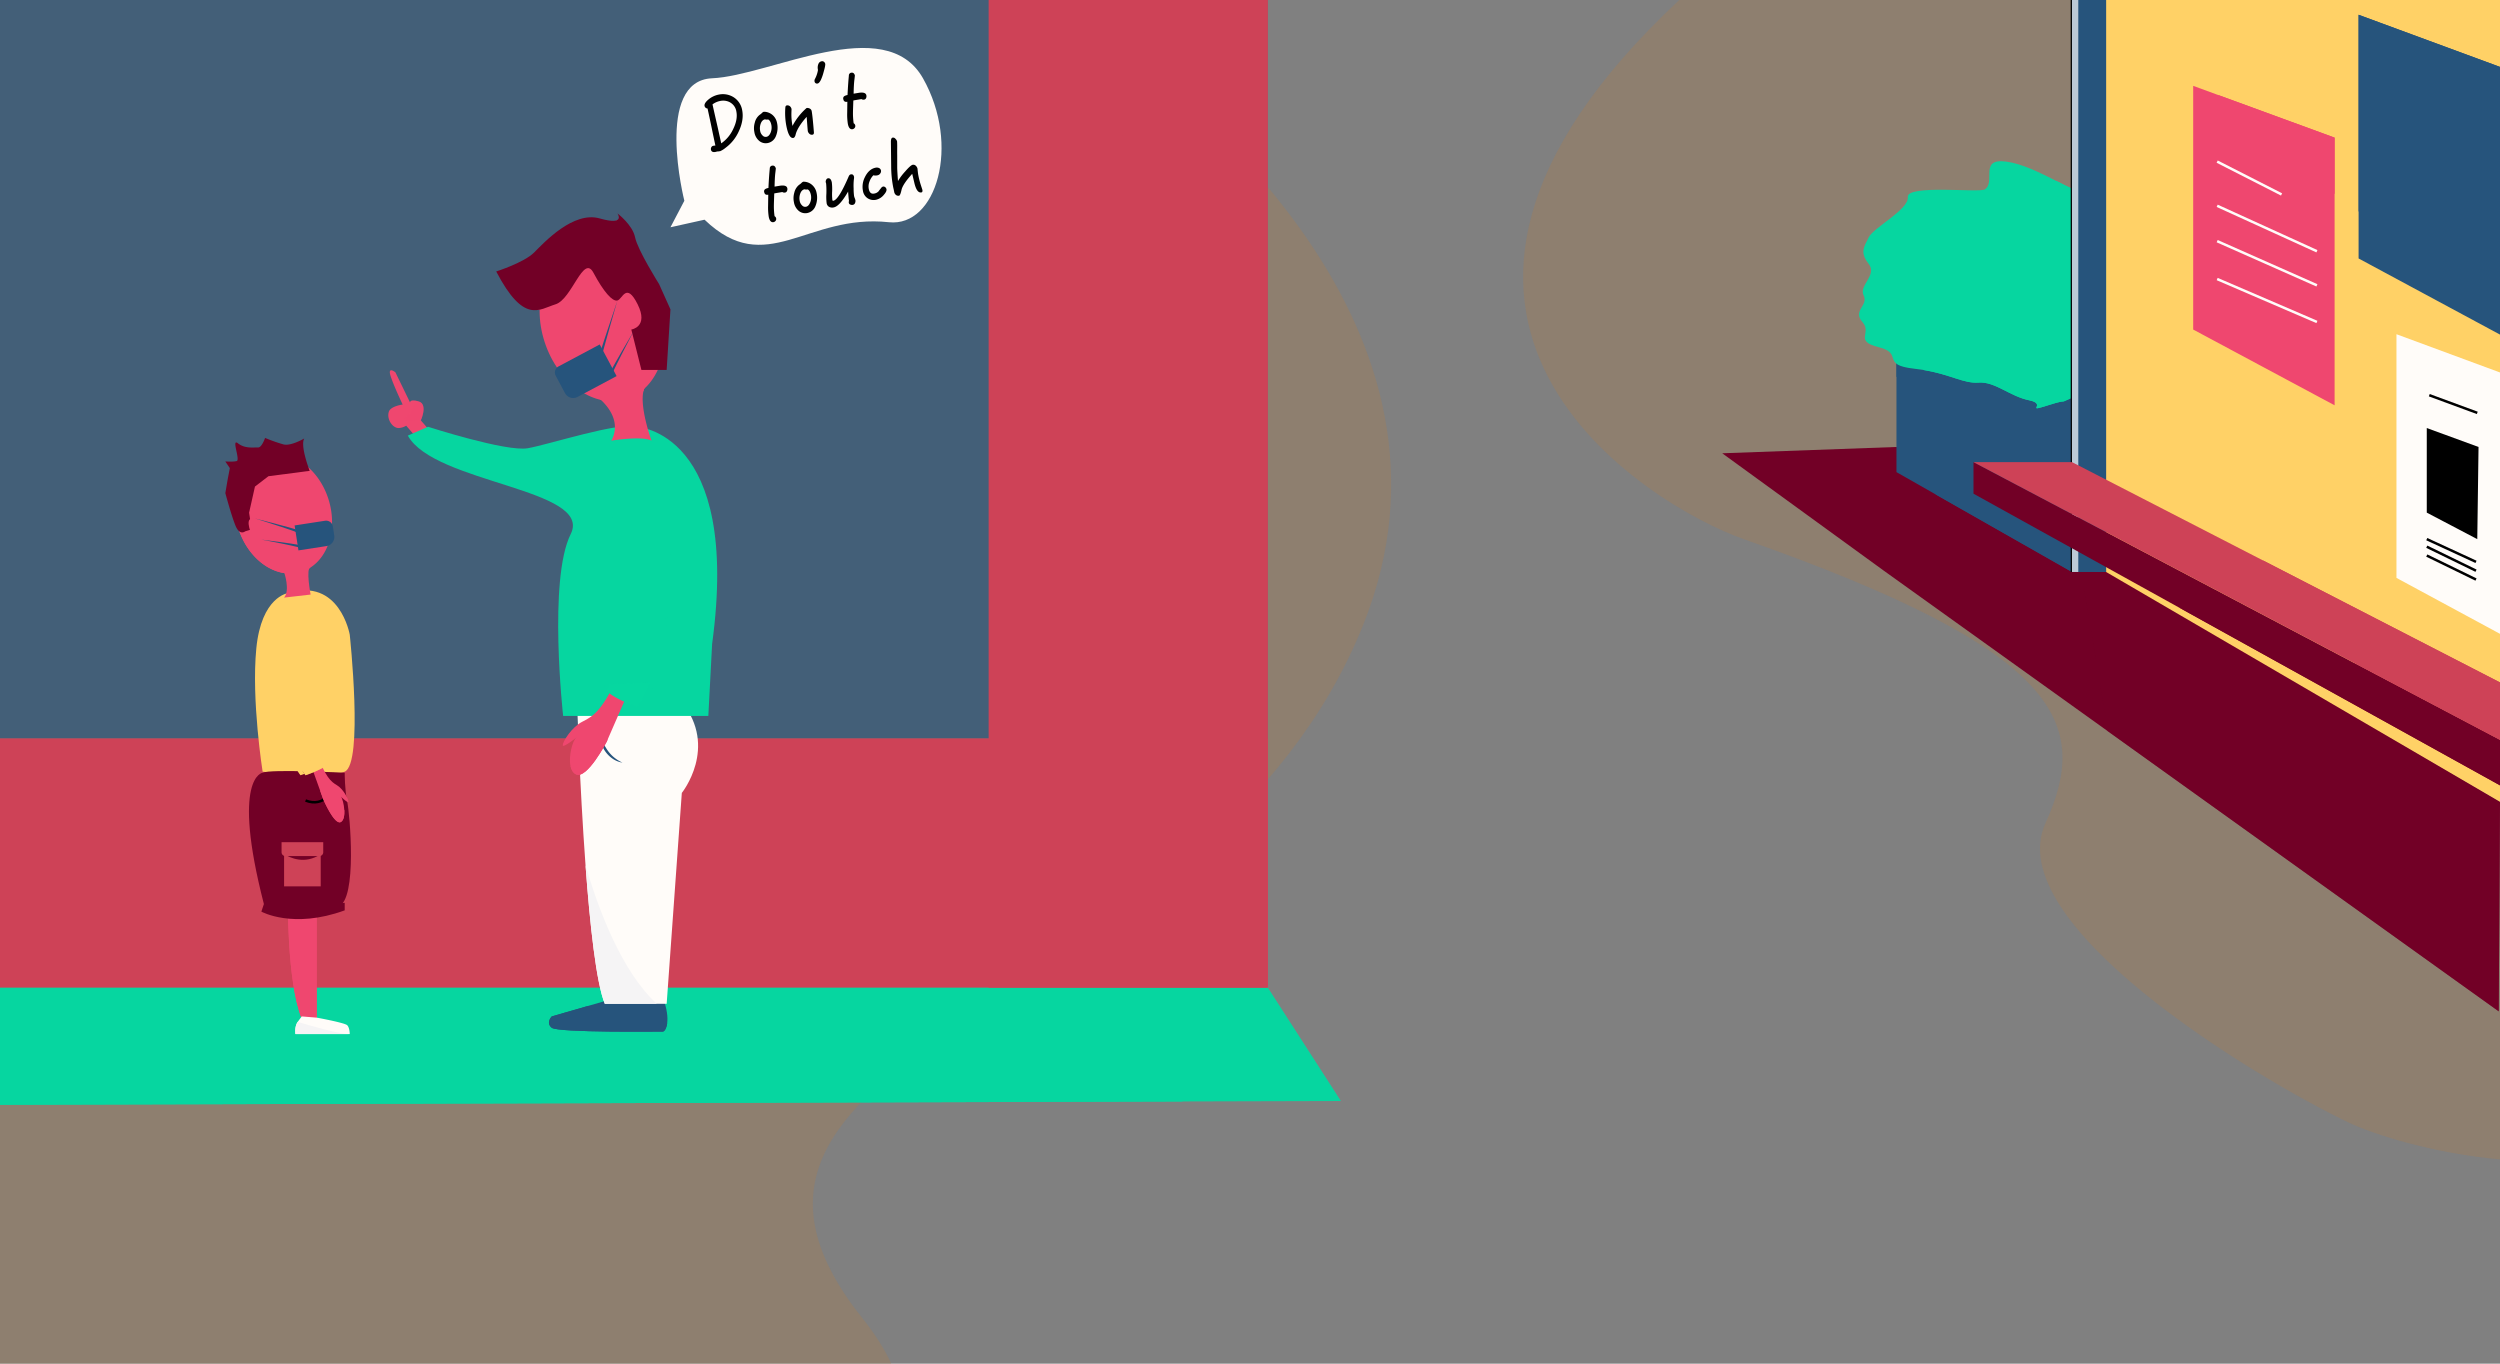 <svg xmlns="http://www.w3.org/2000/svg" viewBox="0 0 1980 1080"><rect x="0" y="0" width="1980" height="1080" fill="#808080" stroke="none"/><defs><style>.cls-1{isolation:isolate;}.cls-2{fill:#a57c52;opacity:0.37;}.cls-3,.cls-6,.cls-7{fill:#26547c;}.cls-3{opacity:0.72;}.cls-20,.cls-4,.cls-5{fill:#720026;}.cls-5{opacity:0.53;}.cls-11,.cls-13,.cls-15,.cls-17,.cls-18,.cls-20,.cls-22,.cls-23,.cls-5,.cls-7,.cls-9{mix-blend-mode:multiply;}.cls-22,.cls-25,.cls-8,.cls-9{fill:#06d6a0;}.cls-10,.cls-11,.cls-23,.cls-26{fill:#ffd166;}.cls-12,.cls-13{fill:#ce4257;}.cls-14,.cls-15,.cls-18{fill:#ef476f;}.cls-16{fill:#fffcf9;}.cls-17{fill:#f5f4f5;}.cls-18{opacity:0.36;}.cls-19,.cls-24{fill:none;stroke-miterlimit:10;stroke-width:2px;}.cls-19{stroke:#000;}.cls-21{fill:#fff;opacity:0.69;}.cls-21,.cls-25,.cls-26{mix-blend-mode:color-dodge;}.cls-22{opacity:0.55;}.cls-23{opacity:0.54;}.cls-24{stroke:#fffcf9;}</style></defs><g class="cls-1"><g id="圖層_4" data-name="圖層 4"><path class="cls-2" d="M1981,0V918.33c-54-4.71-101.72-20.06-121-29.33-77-37-276-158-240-237s13.55-136.27-239-225c-74-26-322-174-51-427Z"/><path class="cls-2" d="M1080,494C958,801,510,827,683,1044c10.12,12.7,17.67,24.68,22.88,36H0V0H835.63C950.39,77.29,1171.94,262.64,1080,494Z"/></g><g id="圖層_2_拷貝" data-name="圖層 2 拷貝"><rect class="cls-3" width="1004" height="585"/><polygon class="cls-4" points="1980 635 1979 801 1669.25 579.02 1492 452 1364 359 1502 354 1645.75 438.32 1980 635"/><polygon class="cls-5" points="1980 635 1979 801 1669.25 579.02 1645.75 438.32 1980 635"/><polygon class="cls-6" points="1641 314.79 1641 453 1533.02 391.57 1502 373.92 1502 265 1641 314.79"/><path class="cls-7" d="M1641,314.79V453l-108-61.43,30-8.57,50-19s18-32,9-29-19,0-26,0-4-17-29-14-61-20-61-20l-4-2.64V265Z"/><path class="cls-8" d="M1673,292c-18,34-19,17-32,23s0,0-19,6,0-1-15-4-27-15-40-14c-11.72.9-21.81-6.32-43.46-9.95q-3.55-.6-7.54-1.05c-27-3-8-12-28-17s-5-11-13-20,5-13,1-21,11-16,4-25-4-13,0-21,32-22,31-32,56.76-3.17,61-6c9-6-5-25,17-22,12.63,1.72,26.59,8.72,39.59,15.32,9.63,4.89,18.75,9.55,26.41,11.68,18,5,27,30,38,67S1691,258,1673,292Z"/><path class="cls-9" d="M1673,292c-18,34-19,17-32,23s0,0-19,6,0-1-15-4-27-15-40-14c-11.72.9-21.81-6.32-43.46-9.95,2.83-4.4,5.53-7.33,7.46-7.05,7,1,46-13,38-21s10-47,41-57c23.61-7.61,21.12-46.54,18.59-64.68,9.63,4.89,18.75,9.55,26.41,11.68,18,5,27,30,38,67S1691,258,1673,292Z"/><polygon class="cls-10" points="1980 0 1980 635 1668 453 1668 0 1980 0"/><polygon class="cls-11" points="1980 0 1980 255.45 1668 0 1980 0"/><polygon class="cls-8" points="1062 872 936.34 872.35 0 875 0 782 1004 782 1062 872"/><polygon class="cls-9" points="1003 782 936.34 872.35 0 875 0 782 1003 782"/><path class="cls-6" d="M528.43,810.16c-.56,4.7-2.4,6.84-3.43,6.84-2,0-83,1-88-3s0-9,0-9l28.17-8.14L482,792s36-21,43-2C528.38,799.17,529,805.78,528.43,810.16Z"/><path class="cls-7" d="M528.43,810.16c-.56,4.7-2.4,6.84-3.43,6.84-2,0-83,1-88-3s0-9,0-9l28.17-8.14C473.42,800.45,491.86,808,501,808,507.31,808,518.88,809.11,528.43,810.16Z"/><rect class="cls-12" x="783" width="221" height="782"/><polygon class="cls-13" points="1004 0 1004 782 783 782 783 605.28 912.31 0 1004 0"/><rect class="cls-12" y="585" width="1004" height="197"/><polygon class="cls-13" points="1004 585 1004 782 0 782 0 585 787.33 585 1004 585"/><path class="cls-14" d="M251,709v99l-7.51-.74-4.49-.44c-12-29.46-11-96.64-11-96.64l10.2-.52Z"/><path class="cls-15" d="M243.49,807.26l-4.49-.44c-12-29.46-11-96.64-11-96.64l10.2-.52Z"/><path class="cls-16" d="M540,628,528,795H479c-6.78-16.54-11.77-62.38-15.26-109.7C459,621,457,554,457,554s54-34,83,2S540,628,540,628Z"/><path class="cls-17" d="M520.18,795H479c-6.78-16.54-11.77-62.38-15.26-109.7C473.89,720.13,492.26,769.35,520.18,795Z"/><path class="cls-14" d="M343.66,344.9l-11.61,4.26-10.33-12A13.29,13.29,0,0,1,316,339c-5,.29-10-7-8-13,1.46-4.38,10.91-5.61,10.91-5.61s-6.46-13.39-9.41-22.12,3.66-3.41,3.66-3.41l11.61,23.9s-.21-2,3.63-1.51a19.66,19.66,0,0,1,3.33.76c6,1.84,3.22,10.71,2,13.83-.26.68-.44,1.09-.44,1.09Z"/><path class="cls-18" d="M333.77,331.84c-4.48,1-10,1.75-11.77,1.16-3-1,0-4,2-5,1.45-.72,3.42-7.22,4.4-10.75a19.66,19.66,0,0,1,3.33.76C337.71,319.85,335,328.72,333.77,331.84Z"/><path class="cls-6" d="M474,578a67.94,67.94,0,0,0,2.72,8,43,43,0,0,0,3.85,7.33,26.3,26.3,0,0,0,2.47,3.28,24.9,24.9,0,0,0,2.9,2.91A30.11,30.11,0,0,0,493,604a18.75,18.75,0,0,1-8-3.24,23.12,23.12,0,0,1-6.08-6.31,30,30,0,0,1-3.65-7.92A27.85,27.85,0,0,1,474,578Z"/><path class="cls-10" d="M228,469.78s-21,2.74-25,43.78,5,97.6,5,97.6,50,6.39,65,0,4-108.54,4-108.54S269,457,228,469.78Z"/><path class="cls-14" d="M225,453.17s5,14.18,0,20.13l21-2.4S242,450,246,449C246,449,233,456.3,225,453.17Z"/><path class="cls-15" d="M225,453s9.55,15,20-3S225,453,225,453Z"/><path class="cls-14" d="M245.87,449.49a29.64,29.64,0,0,1-7.48,3.46c-19.82,6-42.11-9.72-49.79-35.1s2.18-50.8,22-56.8a30.21,30.21,0,0,1,14-.8c15.39,2.63,29.89,16.42,35.79,35.9C267,418.09,260.57,440.07,245.87,449.49Z"/><path class="cls-15" d="M245.87,449.49a29.64,29.64,0,0,1-7.48,3.46c-19.82,6-42.11-9.72-49.79-35.1s2.18-50.8,22-56.8a30.21,30.21,0,0,1,14-.8C204.79,385.5,176.94,434.72,245.87,449.49Z"/><path class="cls-4" d="M208,612s-25,3,1,104c2.06,8,42,8,59,2,15.23-5.38,9-74,7-83s-2-23-2-23S214,609,208,612Z"/><path class="cls-19" d="M264,625s-7,15-22,9"/><rect class="cls-12" x="225" y="672" width="29" height="30"/><path class="cls-4" d="M254,675v1.47c-12.67,8.58-24.44,2.87-29-.05V675Z"/><path class="cls-20" d="M207,722s25,14,66-1v-6s-45,6-64,1Z"/><path class="cls-16" d="M277,819H234s-.95-5.67,1.77-9.66A4,4,0,0,1,236,809l3-4,12,1s22,4,24,6S277,819,277,819Z"/><path class="cls-17" d="M277,819H234s-.95-5.67,1.77-9.66C245.71,812.27,268.39,819,277,819Z"/><path class="cls-14" d="M276,635c0,1.66-5.52-3.58-6.24-4.24l.24.24c1.08,1.08,2.46,6,2.7,10.7.2,4-.41,7.92-2.7,9.3-5,3-14-18-14-18l-2.57-7.14L238,583l12,12c8,21,12,24,17,27S276,633,276,635Z"/><path class="cls-15" d="M270,651c-5,3-14-18-14-18l-2.57-7.14A126.64,126.64,0,0,0,272.7,641.7C272.9,645.72,272.29,649.62,270,651Z"/><path class="cls-4" d="M245.28,372.91S237.51,353,241,347.26c0,0-10.51,6.2-16.42,4.73a127.9,127.9,0,0,1-14.64-5.16s-2.62,7.82-5.61,7.58-10.13,1.21-15.79-3.25,2,13.2-1.1,14-9,.29-9,.29l3.59,5.3-1.7,8.89-1.86,10.89s4.65,17.42,8,25.71,7.66,4.61,7.66,4.61l5.15-1.6-2-13.19,4.64-20.7,10.68-8.19Z"/><path class="cls-14" d="M206,412s-8-4-9,1,5,19,9,15,3-1,3-1Z"/><path class="cls-6" d="M234.65,413.78h24.41a5.41,5.41,0,0,1,5.41,5.41v7.24a7.35,7.35,0,0,1-7.35,7.35H234.65a0,0,0,0,1,0,0v-20a0,0,0,0,1,0,0Z" transform="translate(-61.6 42.93) rotate(-8.76)"/><path class="cls-8" d="M504,338s83,3,60,172l-3,57H446s-12-108,6-144-108-40-129-78l16-7s62,20,79,17S490,334,504,338Z"/><path class="cls-14" d="M511.92,515.33l-30.46,69.93-.91,2.09s-15.68,30.25-24.4,25.93c-2.37-1.18-3.71-3.63-4.33-6.64-1.66-8,1.8-20.07,4.33-22.17l.55-.46c-.42.31-11,8.73-11,6.22,0-2.88,7-14.4,15.68-18.73s15.69-8.64,29.63-38.89Z"/><path class="cls-15" d="M481.46,585.26l-.91,2.09s-15.68,30.25-24.4,25.93c-2.37-1.18-3.71-3.63-4.33-6.64C461.35,600.65,472.67,592.11,481.46,585.26Z"/><path class="cls-14" d="M516,349c-7.68-4-31.75,0-31.75,0,7.6-14.57-2.2-26.73-8.91-32.82A44.66,44.66,0,0,0,470,312c17.3,4.94,39.95-4.75,40.51-5a14.52,14.52,0,0,0-.78,2.28C506.34,322.24,515.74,348.3,516,349Z"/><path class="cls-15" d="M510.51,307a14.52,14.52,0,0,0-.78,2.28c-8.28,17.75-23.57,13.26-34.4,6.89A44.66,44.66,0,0,0,470,312C487.3,316.94,510,307.25,510.51,307Z"/><ellipse class="cls-14" cx="477" cy="256" rx="48" ry="63" transform="translate(-55.77 159.96) rotate(-18)"/><path class="cls-15" d="M395,218s19.68-6.26,27.57-14,30.55-31.94,51.24-26.13,13.8-3.87,13.8-3.87,11.82,8.71,13.8,18.39,18.72,35.8,18.72,35.8L529,247.55,521,293l-14,2-8.55-32s13.8-1.93,4.93-19.35-11.83-3.87-15.77-2.91-10.84-6.77-18.73-21.29-16.75,20.33-29.56,24.2S420,248,395,218Z"/><line class="cls-19" x1="1641" x2="1641" y2="453"/><rect class="cls-6" x="1641" width="27" height="453"/><rect class="cls-21" x="1641" width="5" height="453"/><path class="cls-7" d="M1668,0V453h-9.22c-.41-124.42-1.17-397.39-.19-453Z"/><polygon class="cls-14" points="1849 109 1849 321 1737 261 1737 68 1756.44 75.12 1849 109"/><polygon class="cls-15" points="1849 109 1849 153.73 1756.44 75.12 1849 109"/><polygon class="cls-16" points="1980 502 1898 457.7 1898 264.7 1980 295 1980 502"/><polygon class="cls-6" points="1980 53 1980 265 1868 204.7 1868 11.7 1980 53"/><polygon class="cls-7" points="1980 53 1980 261.07 1868 167.36 1868 11.7 1980 53"/><polygon class="cls-4" points="1980 586 1980 622 1725.97 481.28 1563 391 1563 366 1840.81 512.56 1980 586"/><path class="cls-20" d="M1980,586v36L1726,481.28c37.09,10.47,107.87,36.56,140,44.72Z"/><path class="cls-8" d="M514.93,540.5C509.6,554.74,505,560,505,560s-30.73-10.76-25.36-18a4.19,4.19,0,0,1,.68-.74c8.23-7.21-6.86-144,12.34-165.66s37,0,37,0C534.83,467.59,523.86,516.66,514.93,540.5Z"/><path class="cls-22" d="M514.93,540.5C509.6,554.74,505,560,505,560s-30.73-10.76-25.36-18C490.1,541.46,504.41,540.9,514.93,540.5Z"/><path class="cls-10" d="M260,604.82a21.5,21.5,0,0,1-6.14,4.23A95.88,95.88,0,0,1,242,614s-2.89-3.14-6.42-11.5C229,586.78,220.08,552.58,224,486c0,0,13-15,27,0,13.82,14.81,3.28,107.56,8.78,114.76a1,1,0,0,0,.22.24C261.39,602.16,261.17,603.48,260,604.82Z"/><path class="cls-23" d="M260,604.82l-6.14,4.23A95.88,95.88,0,0,1,242,614s-2.89-3.14-6.42-11.5c8.37-.22,17.86-1.09,24.2-1.74a1,1,0,0,0,.22.24C261.39,602.16,261.17,603.48,260,604.82Z"/><polygon class="cls-12" points="1981 541 1980 586 1866.07 525.89 1563 366 1641 366 1791.75 443.59 1981 541"/><polygon class="cls-13" points="1981 541 1980 586 1866.07 525.89 1791.75 443.59 1981 541"/><line class="cls-24" x1="1756" y1="128" x2="1807" y2="154"/><line class="cls-24" x1="1756" y1="163" x2="1835" y2="199"/><line class="cls-24" x1="1756" y1="191" x2="1835" y2="226"/><line class="cls-24" x1="1756" y1="221" x2="1835" y2="255"/><line class="cls-19" x1="1924" y1="313" x2="1962" y2="327"/><line class="cls-19" x1="1922" y1="427" x2="1961" y2="445"/><line class="cls-19" x1="1922" y1="433" x2="1961" y2="452"/><line class="cls-19" x1="1922" y1="440" x2="1961" y2="459"/><polygon points="1962 427 1922 406 1922 339 1963 354 1962 427"/><path class="cls-12" d="M1004,585q-27.63.87-55.25,1.17c-9.21.13-18.42.16-27.63.25l-27.62.08-27.62-.08c-9.21-.08-18.42-.11-27.63-.25q-27.63-.3-55.25-1.17,27.63-.87,55.25-1.17c9.21-.14,18.42-.17,27.63-.25l27.62-.08,27.62.08c9.21.09,18.42.12,27.63.25Q976.38,584.13,1004,585Z"/><path class="cls-9" d="M531,373s2.21,1.82-.34-.21c7.78,136.74-20.7,180.09-25.48,186.35C508,560.29,510,561,510,561S539.23,519.93,531,373Z"/><path class="cls-25" d="M480.64,546.46a4.28,4.28,0,0,1,.68-.76c8.23-7.43-6.86-148.52,12.34-170.8a38.54,38.54,0,0,1,3.79-3.85,37,37,0,0,0-4.79,4.55c-19.2,21.61-4.11,158.45-12.34,165.66a4.19,4.19,0,0,0-.68.74c-1.12,1.51-.65,3.18.77,4.87A3.3,3.3,0,0,1,480.64,546.46Z"/><path class="cls-4" d="M393,215s22-7,30-15,31-33,52-27,14-4,14-4,12,9,14,19,19,37,19,37l9,20-3,48H508l-8-32s14-2,5-20-12-4-16-3-11-7-19-22-17,21-30,25S415,257,393,215Z"/><path class="cls-12" d="M223,667h33a0,0,0,0,1,0,0v8a3,3,0,0,1-3,3H226a3,3,0,0,1-3-3v-8A0,0,0,0,1,223,667Z"/><path class="cls-11" d="M224,486s4.84-5.57,11.79-6.52C226.77,478.2,220,486,220,486c-6,102,18,128,18,128s1.26-.42,3.12-1.12C236.85,607,218.69,576.21,224,486Z"/><path class="cls-26" d="M259.78,600.76c-5.5-7.2,5-99.95-8.78-114.76-5.06-5.42-10-6.91-14.21-6.62,3.75.26,7.93,2,12.21,6.62,13.82,14.81,3.28,107.56,8.78,114.76a1,1,0,0,0,.22.24C263.34,605,259.85,600.86,259.78,600.76Z"/><path class="cls-6" d="M235.29,421.71l0,0s0,0,0,0l-.2-.1-.47-.21-1-.39-2.07-.76-4.2-1.44-8.44-2.79-17-5.42,17.23,4.46,8.6,2.32,4.29,1.21,2.15.65,1.09.35.56.21.3.13a1,1,0,0,1,.23.13l.28.19Z"/><path class="cls-6" d="M237.29,433.71c0,.05.16.11.1.08l-.16-.06-.41-.15c-.3-.09-.6-.18-.92-.26-.62-.17-1.25-.32-1.89-.48l-3.84-.87c-2.57-.56-5.16-1.09-7.74-1.62q-7.76-1.56-15.54-3,7.86,1,15.71,2.05c2.61.36,5.23.73,7.84,1.12l3.93.64c.65.11,1.3.23,2,.37.33.06.66.14,1,.22.18,0,.34.08.53.15l.3.1a2.15,2.15,0,0,1,.54.32Z"/><path class="cls-6" d="M441.73,281.1h35a7.35,7.35,0,0,1,7.35,7.35v15.65a5.41,5.41,0,0,1-5.41,5.41h-37a0,0,0,0,1,0,0V281.1A0,0,0,0,1,441.73,281.1Z" transform="translate(1010.34 338.08) rotate(151.93)"/><path class="cls-6" d="M475,280.47c.26-1.09.54-1.89.82-2.81l.85-2.66,1.73-5.3,3.51-10.58L489,238l-6.15,21.42-3,10.72-1.49,5.36-.72,2.68c-.23.87-.49,1.85-.64,2.57Z"/><path class="cls-6" d="M482.92,295.82a7.46,7.46,0,0,1,.55-1.37l.55-1.11,1.14-2.14L487.5,287l4.78-8.36L502,262l-8.84,17.1-4.33,8.59L486.72,292l-1,2.16c-.3.68-.67,1.55-.8,1.94Z"/><path class="cls-16" d="M531,180l11-21s-24-95,22-97S701,9,731,62s10.64,118.05-27,114c-65-7-97,45-146-2Z"/><path d="M585.13,104a32.86,32.86,0,0,1-10.54,13.1,17.3,17.3,0,0,1-4.32,2.67c-.23,0-.54,0-.95.13a3.94,3.94,0,0,0-.74,0l-.94.18c-.47.09-.76.21-.88.23-2.18.42-3.39-.2-3.71-1.85a2.81,2.81,0,0,1,.36-1.9,2.14,2.14,0,0,1,1.44-1.08c.59-.11,1.13-.15,1.73-.21-.09-.47-1.14-5.28-3-14.33s-3-14-3.2-15A2.53,2.53,0,0,1,558,83.87c-.26-1.35.7-3,2.9-4.9a18.07,18.07,0,0,1,8.38-4.06,16,16,0,0,1,11.85,2.16,15.18,15.18,0,0,1,6.68,10.2C588.82,92.51,587.9,98.13,585.13,104Zm-6.74-22.83A11.38,11.38,0,0,0,570.21,80a14.65,14.65,0,0,0-5.9,2.67q.23,1.25,4,17.75l2.91,13.12a28,28,0,0,0,9.38-11.16q3.84-7.71,2.6-14.07A9.92,9.92,0,0,0,578.39,81.21Z"/><path d="M614.47,107.9a8.7,8.7,0,0,1-6.41,5.39,8.06,8.06,0,0,1-6.74-1.69,11.2,11.2,0,0,1-3.85-6.95,15.44,15.44,0,0,1,.32-7.52A11,11,0,0,1,601.6,91a15.71,15.71,0,0,0,1.75-1.38,3.56,3.56,0,0,1,1.56-1.1,12.68,12.68,0,0,1,1.48.08,10.77,10.77,0,0,1,5.87,2.84,11.07,11.07,0,0,1,3.16,5.93A17.26,17.26,0,0,1,614.47,107.9ZM608.3,94.61a4.52,4.52,0,0,1-2.4-.09c-1.65.32-2.81,1.59-3.51,3.68a10.72,10.72,0,0,0-.33,5.56,6.37,6.37,0,0,0,1.84,3.5,3.27,3.27,0,0,0,3.15,1.1c1.41-.28,2.48-1.4,3.31-3.39a10.51,10.51,0,0,0,.58-5.86C610.46,96.64,609.55,95.1,608.3,94.61Z"/><path d="M644.61,104.76c.08,1.08-.27,1.76-1.1,1.92a2.76,2.76,0,0,1-2.38-.64,4.13,4.13,0,0,1-1.38-2.36c0-.06-.11-1.2-.29-3.43l-.58-7.71c-4.17,4.66-6.91,8.79-8.28,12.48-.27.79-.48,1.62-.69,2.4-.41,1-.9,1.7-1.49,1.81-2.47.48-4.32-2.77-5.68-9.78A54.25,54.25,0,0,1,622,85.06c.08-.87.4-1.42,1.11-1.56a3,3,0,0,1,2.43.57,4.06,4.06,0,0,1,1.37,2.36c-.06,1.24-.11,2.59-.13,4.06a50,50,0,0,0,.87,9.24,48.77,48.77,0,0,1,11.19-14.2,4.32,4.32,0,0,1,2.47.44,2.81,2.81,0,0,1,1.54,2C643.34,90.64,643.94,96.27,644.61,104.76Z"/><path d="M652.34,56.94a37.68,37.68,0,0,1-2.24,6.42c-.89,1.7-1.7,2.59-2.4,2.73a1.93,1.93,0,0,1-2.59-1.7,2.84,2.84,0,0,1,.36-1.91,22.78,22.78,0,0,0,2.28-6.55,2.32,2.32,0,0,0,0-1,7.49,7.49,0,0,1,.49-4.43,3.29,3.29,0,0,1,2.66-2,2.1,2.1,0,0,1,1.68.47,2.64,2.64,0,0,1,1,1.58C653.73,51.47,653.29,53.64,652.34,56.94Z"/><path d="M685.94,77.69a2.05,2.05,0,0,1-1.36,1.18,3,3,0,0,1-2.34-.4c-.42.08-1.42.27-3.08.53s-2.72.47-3.31.58c-.17,4.8-.27,7.75-.29,8.92a55.76,55.76,0,0,0,.54,9.12,2.51,2.51,0,0,1,1.29,1.89,2.4,2.4,0,0,1-.51,1.81,2.75,2.75,0,0,1-1.57,1c-1.94.37-3.21-1.09-3.82-4.27a48.36,48.36,0,0,1-.51-8.64l.12-8.83c-1.82.36-2.87-.3-3.2-2a2.19,2.19,0,0,1,.65-2.32,6.76,6.76,0,0,1,2.69-1c.33-6.54.69-11.62,1.06-15.36a2.23,2.23,0,0,1,1.76-2.3c1.53-.29,2.53.43,3,2.16-.11,1.31-.31,2.82-.52,4.57-.24,2.55-.4,5.82-.47,9.87.41-.08,1.89-.31,4.38-.73,3.45-.48,5.35.19,5.72,2.07A3.52,3.52,0,0,1,685.94,77.69Z"/><path d="M623.29,151.3a2.05,2.05,0,0,1-1.36,1.18,3,3,0,0,1-2.34-.4c-.41.08-1.41.27-3.07.53s-2.72.47-3.31.58c-.17,4.8-.27,7.75-.29,8.92a55.76,55.76,0,0,0,.54,9.12,2.48,2.48,0,0,1,1.28,1.89,2.39,2.39,0,0,1-.5,1.81,2.78,2.78,0,0,1-1.57,1c-1.95.37-3.21-1.09-3.83-4.27a49.35,49.35,0,0,1-.51-8.64l.13-8.83c-1.83.36-2.87-.3-3.2-2a2.16,2.16,0,0,1,.65-2.32,6.64,6.64,0,0,1,2.69-1c.32-6.54.68-11.62,1.06-15.36a2.22,2.22,0,0,1,1.75-2.3c1.54-.29,2.53.43,3.05,2.17-.11,1.3-.31,2.8-.52,4.56-.24,2.55-.4,5.82-.48,9.87.42-.08,1.9-.31,4.39-.73,3.45-.48,5.35.19,5.71,2.07A3.37,3.37,0,0,1,623.29,151.3Z"/><path d="M645.79,163.33a8.75,8.75,0,0,1-6.42,5.39,8.06,8.06,0,0,1-6.74-1.69,11.25,11.25,0,0,1-3.85-6.95,15.44,15.44,0,0,1,.32-7.52,11,11,0,0,1,3.81-6.18,14.3,14.3,0,0,0,1.75-1.37,3.56,3.56,0,0,1,1.56-1.1,10.21,10.21,0,0,1,7.35,2.92,11.08,11.08,0,0,1,3.16,5.92A17.36,17.36,0,0,1,645.79,163.33ZM639.61,150a4.52,4.52,0,0,1-2.4-.09c-1.65.32-2.81,1.59-3.51,3.67a10.76,10.76,0,0,0-.33,5.57,6.31,6.31,0,0,0,1.84,3.49,3.26,3.26,0,0,0,3.15,1.11c1.41-.28,2.48-1.4,3.31-3.4a10.46,10.46,0,0,0,.58-5.85C641.77,152.06,640.86,150.53,639.61,150Z"/><path d="M676.27,142.09a45.63,45.63,0,0,0-.2,7.19,45.73,45.73,0,0,0,.36,6A10.83,10.83,0,0,0,677,157a14.08,14.08,0,0,1,.45,1.38,3.91,3.91,0,0,1-.26,2.43,2.28,2.28,0,0,1-1.74,1.44,3.37,3.37,0,0,1-2-.23,1.74,1.74,0,0,1-1.19-1.41,2.52,2.52,0,0,1,.15-1.44c-.19-1-.43-3.46-.71-7.44-4.48,7.77-8.26,11.93-11.38,12.53a5.33,5.33,0,0,1-3.63-.4,4,4,0,0,1-2-3,40.22,40.22,0,0,1-.2-7.36,67.52,67.52,0,0,0-.18-7.91c0-.12-.06-.29-.13-.65a2.67,2.67,0,0,1-.18-.63,2.84,2.84,0,0,1,.36-1.91,1.8,1.8,0,0,1,1.3-1.17c1.59-.3,2.67.83,3.15,3.31a45.92,45.92,0,0,1,.25,7,42.55,42.55,0,0,0,.17,6.87.63.63,0,0,0,.84.57c2.77-.54,6.79-6.94,12.1-19.27.43-.94.94-1.46,1.64-1.6,1.42-.27,2.29.41,2.61,2.06A9.39,9.39,0,0,1,676.27,142.09Z"/><path d="M700.07,154.23a11.19,11.19,0,0,1-6.27,4,8.74,8.74,0,0,1-6.65-1.22,8.61,8.61,0,0,1-3.69-5.82,16.71,16.71,0,0,1,1.46-10.74c2.09-4.37,5-7,8.73-7.67a4.39,4.39,0,0,1,2.63.34,2.79,2.79,0,0,1,1.49,2,3.13,3.13,0,0,1-.6,2.25,3.4,3.4,0,0,1-2.1,1.45,6.74,6.74,0,0,1-3.36,0,13.62,13.62,0,0,0-3.11,5.07,10.59,10.59,0,0,0-.54,5.73c.57,2.94,2,4.14,4.32,3.68a6,6,0,0,0,3.49-1.83c.47-.71,1.07-1.43,1.66-2.16a3.8,3.8,0,0,1,1.78-1.57,2.32,2.32,0,0,1,1.73.46,2.84,2.84,0,0,1,1.05,1.63C702.32,151,701.62,152.46,700.07,154.23Z"/><path d="M729.78,152.39c-2.48.48-4.31-2-5.64-7.65l-1.67-7.07q-6.81,7.46-8.3,12.06c-.23,1-.46,2-.76,3-.46,1.43-.86,2.18-1.34,2.27a3.05,3.05,0,0,1-2.5-.62,4,4,0,0,1-1.35-2.24c0-.12-.13-.65-.31-1.59s-.35-1.52-.42-1.87a87.66,87.66,0,0,1-1.68-16.91l-.22-19.45c0-2,.43-3.14,1.37-3.32a2.31,2.31,0,0,1,2.18.86,4.3,4.3,0,0,1,1.37,2.3c0,.29.06,1.27.08,3s-.06,4.41,0,7.94l0,9.59c0,1.59.21,5.15.61,10.7a43.94,43.94,0,0,1,5.63-7.51c2.9-3.37,4.93-5.17,6-5.37a2.8,2.8,0,0,1,2.4.69,4.61,4.61,0,0,1,1.45,2.47c0,.18.08,1,.25,2.52s.35,2.44.42,2.79a60.89,60.89,0,0,0,2,7.73c.32,1,.74,2.25,1.21,3.74C730.72,151.59,730.48,152.25,729.78,152.39Z"/></g></g></svg>